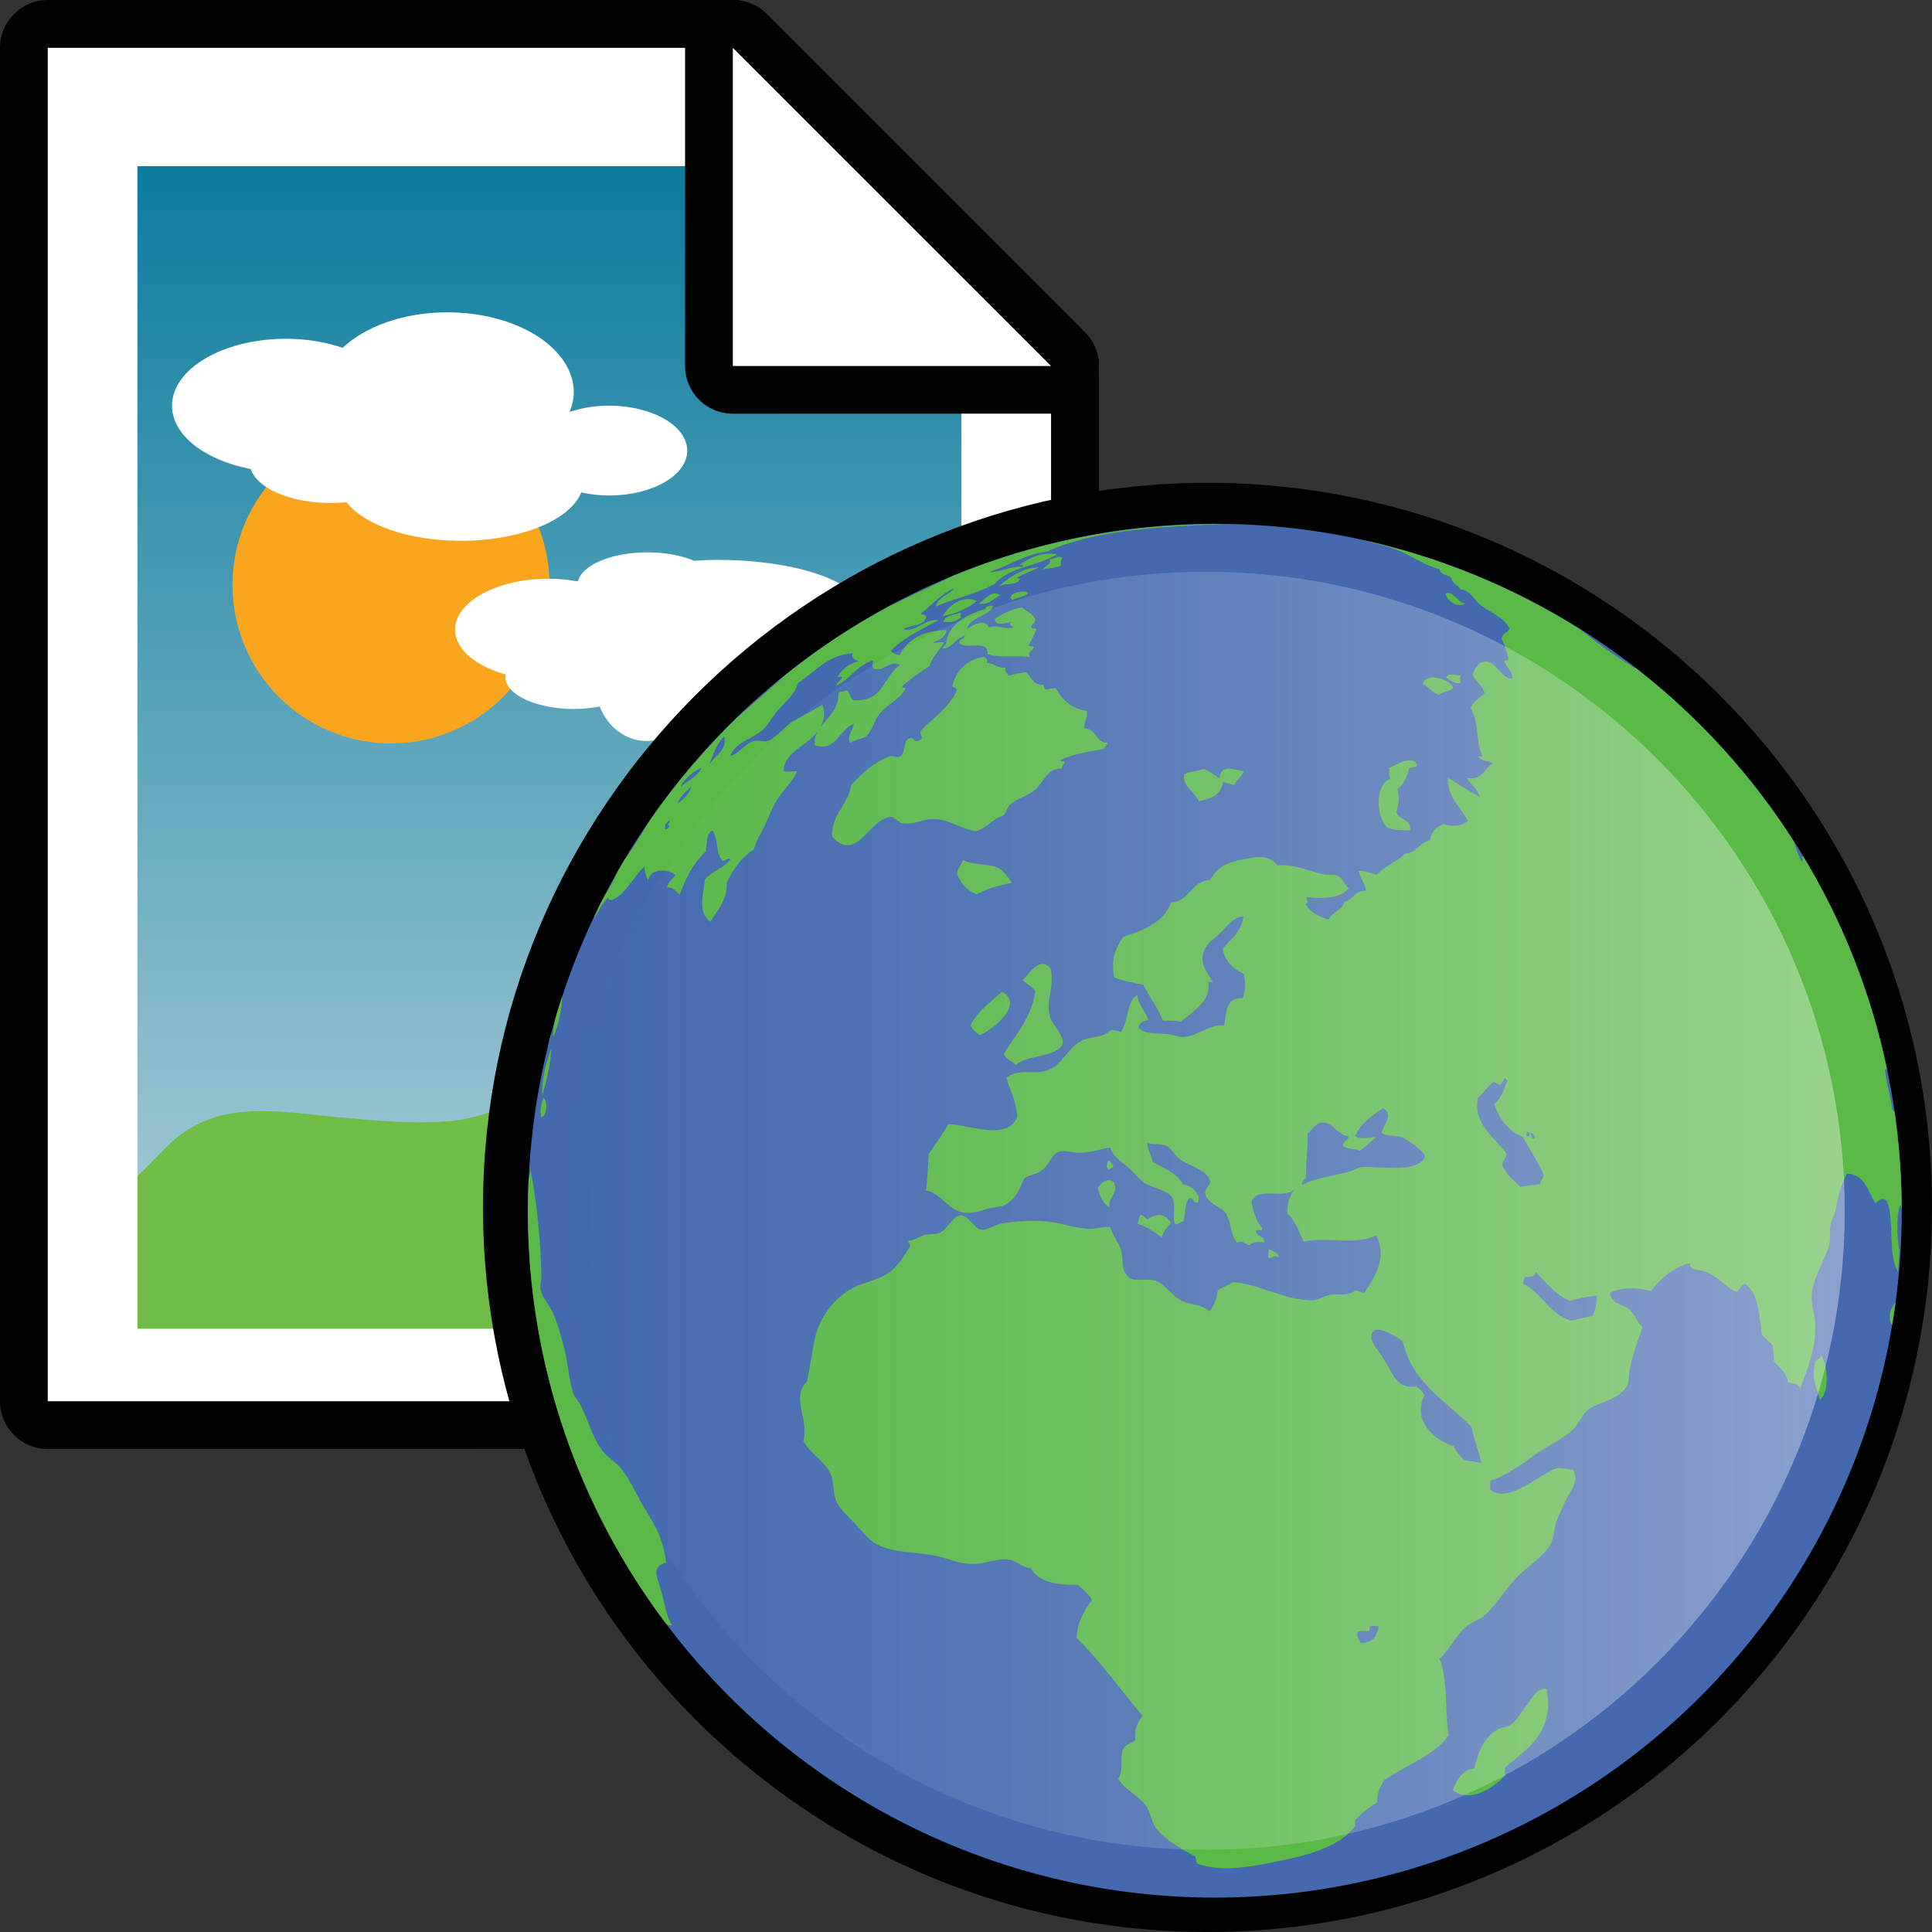 <?xml version="1.0" encoding="utf-8"?>
<!-- Generator: Adobe Illustrator 15.0.0, SVG Export Plug-In . SVG Version: 6.00 Build 0)  -->
<!DOCTYPE svg PUBLIC "-//W3C//DTD SVG 1.1//EN" "http://www.w3.org/Graphics/SVG/1.1/DTD/svg11.dtd">
<svg version="1.1" id="Layer_1" xmlns="http://www.w3.org/2000/svg" xmlns:xlink="http://www.w3.org/1999/xlink" x="0px" y="0px"
	 width="32px" height="32px" viewBox="0 0 32 32" enable-background="new 0 0 32 32" xml:space="preserve">
<rect x="0" y="0" width="32" height="32" fill="#333333" stroke="none"/>
<g>
	<path id="path2924_1_" fill="#020202" d="M0.791,24C0.354,24,0,23.648,0,23.209V0.792C0.001,0.354,0.354,0,0.791,0h11.347
		c0.212,0,0.414,0.082,0.561,0.232l5.269,5.27C18.115,5.65,18.2,5.851,18.2,6.062v17.146c0,0.442-0.354,0.791-0.791,0.791L0.791,24
		L0.791,24z"/>
	<polygon id="polygon2926_1_" fill="#FFFFFF" points="12.138,0.792 0.791,0.792 0.791,23.209 17.409,23.209 17.409,6.062 	"/>
	<polygon id="polygon2928_1_" fill="#FFFFFF" points="15.924,5.786 15.924,22.007 2.276,22.007 2.276,2.752 12.892,2.752 14.34,4.4 
			"/>
	
		<linearGradient id="polygon11_1_" gradientUnits="userSpaceOnUse" x1="290.861" y1="-1205.742" x2="290.861" y2="-1186.521" gradientTransform="matrix(1 0 0 -1 -281.761 -1183.83)">
		<stop  offset="0" style="stop-color:#B0D0DA"/>
		<stop  offset="1" style="stop-color:#0C7C9E"/>
	</linearGradient>
	<polygon id="polygon11" fill="url(#polygon11_1_)" points="12.578,2.752 2.276,2.752 2.276,22.007 15.924,22.007 15.924,6.099 	"/>
	<path id="path13" fill="#6FBD46" d="M15.924,22.007v-3.682c-1.031-0.003-2.003-0.394-2.958-0.693
		c-0.993-0.313-2.194-0.26-3.188,0.058c-0.799,0.256-1.465,0.808-2.332,0.879c-0.604,0.052-1.234-0.008-1.827-0.063
		C5,18.448,4.182,18.311,3.577,18.501c-0.662,0.208-0.826,0.544-1.299,0.974v2.532H15.924z"/>
	<circle id="circle15" fill="#F9A61E" cx="6.476" cy="9.688" r="2.625"/>
	<path id="path17" fill="#FFFFFF" d="M10.086,6.719c-0.238,0-0.458,0.039-0.652,0.104c0.041-0.104,0.07-0.21,0.07-0.322
		c0-0.733-0.938-1.328-2.093-1.328c-0.725,0-1.36,0.233-1.736,0.588c-0.277-0.094-0.593-0.15-0.935-0.15
		c-1.044,0-1.891,0.497-1.891,1.109c0,0.491,0.549,0.902,1.303,1.049C4.26,8.088,4.809,8.331,5.476,8.331
		c0.089,0,0.177-0.004,0.262-0.013c0.29,0.372,1.024,0.639,1.896,0.639c0.992,0,1.815-0.346,1.993-0.801
		c0.146,0.032,0.298,0.051,0.461,0.051c0.716,0,1.295-0.333,1.295-0.743C11.382,7.053,10.803,6.719,10.086,6.719z"/>
	<path id="path19" fill="#FFFFFF" d="M14.271,10.128c0-0.004,0.004-0.007,0.004-0.011c0-0.466-1.067-0.843-2.383-0.843
		c-0.136,0-0.268,0.006-0.396,0.014c-0.205-0.086-0.475-0.14-0.771-0.14c-0.6,0-1.085,0.211-1.154,0.482
		c-0.149-0.026-0.31-0.045-0.477-0.045c-0.859,0-1.557,0.378-1.557,0.845c0,0.324,0.344,0.603,0.84,0.743
		c-0.001,0.014-0.007,0.025-0.007,0.038c0,0.293,0.51,0.532,1.14,0.532c0.15,0,0.294-0.016,0.424-0.041
		c0.126,0.335,0.428,0.571,0.779,0.571c0.242,0,0.457-0.116,0.61-0.296c0.268,0.086,0.594,0.139,0.949,0.139
		c0.759,0,1.39-0.23,1.567-0.541c0.089,0.016,0.177,0.025,0.271,0.025c0.617,0,1.117-0.333,1.117-0.743
		C15.229,10.485,14.813,10.18,14.271,10.128z"/>
	<path id="path2930_1_" fill="#020202" d="M12.138,6.852c-0.438,0-0.791-0.354-0.791-0.791V0.792c0-0.32,0.193-0.609,0.487-0.731
		C11.934,0.02,12.036,0,12.138,0c0.207,0,0.411,0.08,0.561,0.232l5.269,5.27c0.228,0.228,0.296,0.565,0.175,0.861
		c-0.123,0.297-0.414,0.488-0.73,0.488L12.138,6.852L12.138,6.852z"/>
	<polygon id="polygon2932_1_" fill="#FFFFFF" points="12.138,6.062 17.409,6.062 12.138,0.792 	"/>
</g>
<g>
	<path id="path9215_2_" fill="#020202" d="M20,7.997c-6.618,0-12,5.381-12,12C8,26.613,13.381,32,20,32s12-5.387,12-12.006
		S26.619,7.997,20,7.997z"/>
	<circle id="circle4677_2_" fill="#4469AF" cx="20.122" cy="20.053" r="11.377"/>
	<path id="path4979_2_" fill="#5BB947" d="M25.255,28.287c-0.075,0.096-0.146,0.225-0.239,0.283
		c-0.063,0.041-0.146,0.039-0.211,0.076c-0.242,0.141-0.32,0.383-0.388,0.643c-0.209,0.031-0.28,0.197-0.358,0.359
		c0.295,0.229,0.688-0.043,0.868-0.24v-0.133c0.364-0.303,0.827-0.582,0.688-1.305C25.439,27.961,25.374,28.136,25.255,28.287
		L25.255,28.287z M31.326,21.934c0.006,0,0.011,0,0.017,0c0.019-0.119,0.038-0.236,0.052-0.354
		C31.316,21.643,31.271,21.814,31.326,21.934z M9.313,16.5c-0.039,0.118-0.077,0.236-0.111,0.357
		c-0.026,0.105-0.045,0.213-0.038,0.316C9.245,16.993,9.307,16.714,9.313,16.5z M31.477,19.957c0.012,0.02,0.017,0.043,0.021,0.068
		c-0.002-0.549-0.043-1.088-0.119-1.615c-0.016-0.012-0.029-0.021-0.037-0.037c-0.029-0.225-0.093-0.414-0.121-0.645
		c0.008-0.019,0.02-0.021,0.033-0.023c-0.264-1.26-0.736-2.446-1.383-3.515c-0.005,0-0.008-0.004-0.012-0.004
		c-0.035,0.013,0.024,0.059-0.016,0.089c-0.052-0.105-0.098-0.214-0.13-0.335c-0.694-1.089-1.571-2.052-2.586-2.848
		c-0.335-0.197-0.655-0.425-0.963-0.675l-0.004-0.001c-1.097-0.689-2.317-1.195-3.621-1.479c0.255,0.069,0.543,0.131,0.724,0.224
		c0.205,0.106,0.366,0.206,0.58,0.269c0.018,0.093,0.129,0.091,0.193,0.135c0.014,0.104,0.113,0.118,0.148,0.194
		c0.168,0.018,0.219,0.158,0.313,0.24c0.17,0.148,0.409,0.21,0.508,0.418c-0.04,0.059-0.12,0.077-0.135,0.165
		c0.056,0.094,0.083,0.219,0.119,0.329c-0.013,0.021-0.035,0.033-0.074,0.03c0.028,0.116,0.134,0.155,0.135,0.299
		c-0.172,0.012-0.274-0.278-0.432-0.285c-0.106-0.004-0.192,0.093-0.226,0.225c0.051,0.115,0.162,0.165,0.195,0.299
		c-0.076,0.084-0.189,0.132-0.227,0.254c0.14,0.219,0.076,0.549,0.193,0.792c-0.021,0.003-0.055-0.005-0.06,0.016
		c0.076,0.091,0.181,0.048,0.237,0.105c-0.153,0.069-0.16,0.287-0.434,0.239c0.055,0.11,0.203,0.206,0.209,0.314
		c-0.181-0.098-0.347-0.211-0.521-0.314c-0.016,0.323,0.216,0.479,0.33,0.718c-0.117,0.079-0.25,0.1-0.405,0.044
		c-0.116,0.047-0.202,0.125-0.222,0.27c-0.178,0.039-0.219,0.211-0.42,0.224c-0.129,0.141-0.334,0.204-0.463,0.345
		c-0.093-0.018-0.227-0.074-0.3-0.06c0.026,0.131,0.118,0.216,0.118,0.33c-0.189-0.012-0.204,0.154-0.357,0.179
		c-0.029,0.155-0.209,0.161-0.256,0.298c-0.16-0.056-0.318-0.118-0.387-0.269c0.1-0.006-0.018-0.069,0.029-0.104
		c0.264,0.039,0.578,0.009,0.688-0.149c-0.074-0.05-0.09-0.173-0.193-0.21c-0.057-0.025-0.15-0.001-0.219-0.017
		c-0.244-0.055-0.511-0.18-0.765-0.15c-0.179-0.203-0.362-0.139-0.627-0.088c-0.28,0.053-0.396,0.165-0.493,0.329
		c-0.318,0.018-0.326,0.35-0.645,0.373c-0.125,0.329-0.446,0.46-0.793,0.569c-0.123,0.187-0.211,0.361-0.148,0.672
		c0.143,0.058,0.311,0.09,0.479,0.12c0.106,0.203,0.235,0.38,0.33,0.597c0.106-0.001,0.213-0.001,0.297,0.016
		c0.188-0.167,0.509-0.342,0.449-0.657h0.075c-0.077-0.148-0.196-0.264-0.163-0.448c0.029-0.179,0.188-0.263,0.313-0.389
		c0.118-0.122,0.196-0.23,0.358-0.253c-0.033,0.262-0.207,0.383-0.345,0.538c0.045,0.215,0.179,0.338,0.356,0.419
		c0.025,0.129,0.021,0.308-0.027,0.404c-0.277-0.025-0.266,0.233-0.299,0.448c-0.235-0.03-0.446,0.179-0.674,0.192
		c-0.077,0.007-0.156-0.032-0.24-0.044c-0.166-0.023-0.43,0.01-0.51-0.119c0.021-0.074,0.09-0.102,0.164-0.119
		c-0.045-0.152-0.164-0.233-0.18-0.417c-0.186,0.108-0.147,0.439-0.27,0.613c-0.055-0.012-0.102-0.029-0.164-0.031
		c-0.157,0.144-0.318,0.094-0.493,0.181c-0.242,0.118-0.333,0.46-0.646,0.509c-0.205,0.032-0.422-0.044-0.598,0.104
		c0.063,0.215,0.166,0.383,0.182,0.646c-0.168,0.396-0.753,0.142-1.138,0.118c-0.106,0.168-0.214,0.337-0.33,0.494
		c-0.012,0.238-0.019,0.392-0.045,0.611c0.224,0.022,0.363,0.313,0.6,0.359c0.166,0.033,0.315-0.029,0.418-0.061
		c0.093-0.026,0.22-0.026,0.283-0.061c0.188-0.088,0.256-0.285,0.33-0.445c0.099-0.065,0.19-0.052,0.299-0.137
		c0.105-0.082,0.158-0.266,0.271-0.301c0.104-0.032,0.224,0.018,0.33,0.017c0.188-0.001,0.34-0.054,0.522-0.087
		c0.041,0.157,0.183,0.229,0.313,0.344c0.104,0.094,0.187,0.207,0.271,0.254c0.146,0.084,0.34,0.094,0.447,0.238
		c0.063,0.19-0.017,0.305,0.045,0.436c0.063,0.003,0.073-0.047,0.135-0.045c0.039-0.125,0.014-0.316,0.104-0.391
		c0.074-0.003,0.045,0.096,0.136,0.076c0.053-0.132-0.086-0.281-0.24-0.299c-0.108-0.186-0.322-0.268-0.508-0.374
		c-0.025-0.111-0.082-0.187-0.09-0.313c0.1,0.035,0.215,0.002,0.313,0.047c0.09,0.035,0.141,0.166,0.225,0.223
		c0.173,0.117,0.448,0.168,0.509,0.375c-0.022,0.064-0.08,0.099-0.089,0.18c0.024,0.182,0.269,0.223,0.345,0.344
		c0.09,0.145,0.063,0.336,0.182,0.479c0.115-0.037,0.121,0.022,0.209,0.047c0.063-0.069,0.14-0.062,0.24-0.047
		c0.014-0.122-0.129-0.088-0.135-0.194c0.03-0.046,0.103,0.037,0.104-0.045c-0.104-0.104-0.14-0.271-0.181-0.434
		c0.104-0.271,0.56-0.022,0.732-0.225c-0.085,0.096-0.141,0.229-0.135,0.418c0.133,0.111,0.189,0.299,0.27,0.465
		c0.405-0.084,0.895,0.065,1.197-0.105c0.21,0.374-0.044,0.723-0.193,0.957c-0.049-0.016-0.095-0.034-0.149-0.045
		c-0.106,0.102-0.271,0.053-0.419,0.074c-0.096,0.017-0.178,0.085-0.27,0.09c-0.451,0.02-0.891-0.271-1.33-0.299
		c-0.082,0.051-0.183,0.078-0.256,0.135c-0.027,0.136-0.055,0.273-0.148,0.345c-0.121-0.118-0.252-0.087-0.434-0.165
		c-0.18-0.076-0.313-0.312-0.466-0.343c-0.224-0.05-0.38,0.067-0.491-0.135c-0.062-0.109-0.025-0.236-0.062-0.36
		c-0.038-0.138-0.136-0.23-0.181-0.389c-0.121-0.014-0.226,0.031-0.342,0.029c-0.221-0.006-0.438-0.09-0.676-0.119
		c-0.238-0.031-0.576-0.006-0.777,0.029c-0.125,0.022-0.243,0.119-0.341,0.104c-0.116-0.017-0.216-0.245-0.347-0.238
		c-0.112,0.004-0.221,0.229-0.329,0.283c-0.085,0.042-0.187,0.021-0.27,0.043c-0.097,0.028-0.157,0.089-0.254,0.092
		c-0.035,0.034,0.036,0.038,0.017,0.104c-0.103,0.149-0.198,0.328-0.36,0.434c-0.196,0.13-0.438,0.159-0.627,0.27
		c-0.275,0.158-0.501,0.457-0.583,0.795c-0.053,0.219-0.075,0.468-0.135,0.73c-0.276,0.273,0.042,0.611-0.061,0.987
		c0.143,0.239,0.345,0.321,0.449,0.54c0.061,0.124,0.034,0.271,0.088,0.434c0.047,0.131,0.214,0.284,0.315,0.389
		c0.117,0.119,0.225,0.272,0.358,0.345c0.282,0.149,0.646,0.124,0.986,0.194c0.227,0.045,0.394,0.147,0.658,0.133
		c0.163-0.01,0.366-0.09,0.538-0.074c0.132,0.012,0.225,0.13,0.375,0.15c0.13,0.217,0.415,0.28,0.775,0.269
		c0.09,0.075,0.18,0.149,0.24,0.254c-0.125,0.163-0.253,0.388-0.255,0.629c0.404,0.388,0.724,0.861,1.093,1.285
		c-0.074,0.101-0.139,0.211-0.119,0.401c-0.068,0.065-0.174,0.074-0.209,0.164c-0.053,0.135,0.014,0.347-0.074,0.479
		c0.107,0.202,0.39,0.296,0.492,0.51c0.061,0.124,0.067,0.228,0.135,0.314c0.146,0.19,0.426,0.347,0.644,0.465
		c0.021,0.028,0.015,0.083,0.029,0.117c0.464,0.17,1.041,0.022,1.451-0.06c0.474-0.098,0.942-0.252,1.165-0.553
		c0.021-0.025-0.012-0.078,0.018-0.119c0.102-0.111,0.225-0.203,0.357-0.283c-0.016-0.172,0.058-0.25,0.104-0.36
		c0.354-0.252,0.822-0.396,1.076-0.746c-0.067-0.457-0.015-0.938-0.149-1.271c0.168-0.148,0.258-0.377,0.448-0.539
		c0.087-0.072,0.214-0.103,0.3-0.182c0.194-0.171,0.393-0.527,0.657-0.746c0.15-0.123,0.354-0.281,0.435-0.434
		c0.052-0.102,0.051-0.245,0.09-0.359c0.033-0.098,0.098-0.229,0.15-0.346c0.084-0.193,0.24-0.314,0.133-0.523
		c-0.086-0.015-0.176-0.023-0.269-0.029c-0.28,0.093-0.81,0.604-1.106,0.358v-0.149c0.269-0.082,0.541-0.285,0.748-0.435
		c0.215-0.147,0.461-0.262,0.612-0.403c0.122-0.114,0.171-0.297,0.314-0.373c0.229-0.125,0.487-0.138,0.61-0.402
		c0.022-0.367,0.139-0.641,0.238-0.93c-0.099-0.086-0.119-0.209-0.223-0.297c-0.098-0.086-0.309-0.088-0.314-0.271
		c0.201-0.099,0.436-0.097,0.674-0.029c0.164-0.206,0.354-0.386,0.646-0.465c-0.007,0.062,0.037,0.073,0.06,0.104
		c0.344,0.016,0.465,0.252,0.702,0.373c0.074-0.019,0.079-0.111,0.149-0.135c0.227,0.149,0.238,0.512,0.283,0.84
		c0.05,0.076,0.131,0.117,0.182,0.192c0,0.09,0.023,0.153,0.016,0.254c0.094,0.101,0.207,0.183,0.238,0.347
		c0.081,0.022,0.191,0.017,0.193,0.119c0.13-0.348,0.27-0.681,0.256-1.093c-0.006-0.141-0.063-0.286-0.061-0.434
		c0.004-0.275,0.174-0.523,0.284-0.839c0.037-0.105,0.007-0.25,0.027-0.357c0.021-0.098,0.077-0.178,0.092-0.271
		c0.04-0.265,0.097-0.391,0.179-0.582c0.313,0.013,0.346,0.303,0.479,0.492c0.285-0.293,0.244,0.377,0.27,0.748
		c0.014,0.166,0.047,0.295,0.096,0.387c0.013-0.118,0.02-0.237,0.025-0.354c0,0-0.002,0-0.002-0.002
		C31.427,20.501,31.398,20.157,31.477,19.957L31.477,19.957z M25.419,18.865c-0.056-0.004-0.058-0.063-0.073-0.105
		C25.395,18.771,25.426,18.8,25.419,18.865z M25.3,18.746c0.029-0.008,0.05,0.07,0.017,0.074
		C25.262,18.835,25.288,18.757,25.3,18.746z M22.578,19.328c-0.084,0.007-0.152,0.055-0.223,0.076
		c-0.297,0.078-0.604,0.113-0.779,0.225c-0.042-0.05,0.047-0.095,0.059-0.135c-0.016-0.249,0.039-0.512,0.018-0.719
		c0.08-0.058,0.137-0.164,0.225-0.18c0.184-0.031,0.277,0.205,0.448,0.225c0.038,0.064-0.101,0.064-0.075,0.166
		c0.064,0.05,0.191,0.037,0.271,0.072c0.102-0.062,0.178-0.148,0.268-0.222c-0.061-0.011-0.266,0.052-0.344-0.019
		c0.091-0.215,0.277-0.338,0.465-0.463c0.173,0.102,0.011,0.27-0.031,0.404c0.072,0.077,0.219,0.035,0.33,0.076
		c0.107,0.038,0.385,0.247,0.389,0.313c0.006,0.095-0.16,0.16-0.27,0.181C23.1,19.365,22.742,19.32,22.578,19.328z M22.533,27.21
		c-0.023-0.071-0.073-0.087-0.045-0.179c0.035-0.029,0.119-0.012,0.18-0.016c0.032,0.002,0.008-0.053,0.018-0.078
		c0.07-0.011,0.078-0.011,0.147,0C22.809,27.107,22.73,27.219,22.533,27.21z M24.253,24.189c-0.063-0.075-0.135-0.146-0.18-0.239
		c-0.328-0.099-0.69-0.437-0.479-0.839c-0.025-0.071-0.085-0.105-0.136-0.148c-0.297,0.051-0.386-0.184-0.493-0.377
		c-0.095-0.169-0.262-0.348-0.254-0.447c0.02-0.26,0.391-0.011,0.523,0.076c0.154,0.695,0.718,0.986,1.139,1.42
		c0.042,0.213,0.117,0.393,0.164,0.598C24.445,24.217,24.355,24.195,24.253,24.189L24.253,24.189z M24.882,19.285
		c0.015-0.065,0.052-0.108,0.075-0.164c-0.193-0.289-0.561-0.492-0.479-0.93c0.084-0.086,0.16-0.188,0.256-0.269
		c0.053,0.001,0.065,0.044,0.119,0.046c0.023-0.031,0.053-0.055,0.061-0.105c0.04-0.012,0.029,0.029,0.057,0.029
		c-0.066,0.139-0.097,0.312-0.223,0.389c0.085,0.259,0.236,0.449,0.479,0.554c0.114,0.21,0.244,0.407,0.344,0.628
		c-0.008,0.063-0.057,0.083-0.059,0.148c-0.099,0.025-0.229,0.019-0.328,0.047C25.07,19.544,24.934,19.458,24.882,19.285
		L24.882,19.285z M26.376,21.798c-0.125,0.019-0.233,0.054-0.358,0.076c-0.357-0.11-0.482-0.455-0.791-0.615
		c-0.002-0.046,0.018-0.069,0.028-0.104c0.084-0.017,0.164,0.017,0.179-0.087c0.176,0.177,0.323,0.375,0.57,0.479
		c0.135-0.047,0.29-0.07,0.446-0.089C26.441,21.592,26.436,21.686,26.376,21.798z M11.032,25.88
		c-0.044-0.407-0.195-0.631-0.374-0.928c-0.12-0.2-0.221-0.437-0.347-0.599c-0.101-0.137-0.28-0.229-0.371-0.375
		c-0.138-0.217-0.205-0.457-0.314-0.688c-0.04-0.083-0.111-0.15-0.135-0.225c-0.069-0.215-0.079-0.461-0.135-0.688
		c-0.051-0.207-0.114-0.435-0.195-0.627c-0.046-0.108-0.193-0.272-0.21-0.403c-0.007-0.066,0.017-0.146,0.017-0.209
		c-0.013-0.603-0.085-1.281-0.18-1.752c-0.014,0.057-0.023,0.113-0.034,0.17c-0.006,0.164-0.012,0.328-0.012,0.494
		c0,2.57,0.854,4.939,2.293,6.848c0.032,0.015,0.063,0.022,0.102,0.025c-0.104-0.136-0.131-0.392-0.194-0.601
		C10.872,26.09,10.793,25.954,11.032,25.88z M9.134,17.355c-0.078,0.227-0.172,0.517-0.15,0.793
		C9.05,17.908,9.123,17.6,9.134,17.355z M9.129,17.119c-0.019,0.072-0.039,0.145-0.056,0.217c0,0.002,0,0.004,0.001,0.004
		C9.089,17.277,9.126,17.193,9.129,17.119L9.129,17.119z M8.999,18.178c-0.025,0.084-0.071,0.229-0.029,0.328
		C9.061,18.479,9.076,18.236,8.999,18.178z M16.507,14.364c-0.164-0.063-0.395-0.033-0.555-0.119
		c-0.03,0.078-0.086,0.133-0.102,0.223c0.058,0.165,0.167,0.281,0.328,0.346c0.161-0.098,0.371-0.148,0.583-0.194
		C16.691,14.533,16.628,14.411,16.507,14.364z M22.982,13.707c0.092,0.046,0.23,0.047,0.373,0.044
		c0.02-0.194-0.187-0.163-0.225-0.299c0.03-0.116,0.064-0.252,0.016-0.373c0.096-0.089,0.164-0.205,0.194-0.359
		c0.052-0.001,0.087-0.022,0.134-0.029c-0.043-0.213-0.359-0.021-0.463,0.029c0,0.065-0.007,0.136,0.016,0.18
		C22.766,12.993,22.792,13.548,22.982,13.707z M21.172,20.826c0.026-0.067-0.093-0.104-0.148-0.135
		c-0.025,0.026-0.01,0.099-0.016,0.147C21.104,20.84,21.09,20.771,21.172,20.826z M19.393,20.258
		c-0.078-0.158-0.246-0.169-0.389-0.061c-0.045-0.021-0.056-0.073-0.119-0.076c-0.019,0.05-0.025,0.104-0.045,0.15
		c0.164,0.045,0.28,0.14,0.403,0.225C19.268,20.393,19.331,20.324,19.393,20.258z M18.182,19.674
		c0.033,0.141,0.092,0.258,0.194,0.328c-0.021-0.204,0.161-0.225,0.072-0.42C18.346,19.496,18.241,19.591,18.182,19.674z
		 M18.438,19.299c-0.033-0.023-0.03-0.08-0.092-0.074c-0.003,0.064-0.037,0.131,0.028,0.148
		C18.393,19.344,18.441,19.352,18.438,19.299L18.438,19.299z M24.208,11.178c-0.101,0.033-0.202-0.059-0.255,0.046
		c0.068,0.04,0.154,0.115,0.24,0.089C24.199,11.243,24.162,11.215,24.208,11.178L24.208,11.178z M30.07,22.544
		c-0.084,0.282,0.027,0.444,0.074,0.646c0.16-0.127,0.131-0.596,0.016-0.748C30.154,22.501,30.104,22.514,30.07,22.544z
		 M17.391,9.265c0.008,0.104-0.084,0.105-0.119,0.164c0.102-0.017,0.215-0.023,0.299-0.06c-0.01-0.063,0.008-0.103,0.029-0.135
		C17.512,9.199,17.473,9.257,17.391,9.265z M23.564,11.329c0.107,0.043,0.15,0.147,0.27,0.179c0.057-0.061,0.188-0.05,0.238-0.119
		C24.007,11.246,23.626,11.126,23.564,11.329z M23.939,9.833c0.031,0.12,0.197,0.243,0.328,0.165
		C24.133,9.979,24.066,9.765,23.939,9.833z M15.609,10.207c0.227-0.047,0.421-0.126,0.569-0.253
		C15.934,9.842,15.711,10.041,15.609,10.207z M16.207,9.999c0.189,0.024,0.241-0.089,0.357-0.135
		C16.43,9.747,16.314,9.945,16.207,9.999z M16.222,17.146c0.228-0.088,0.75-0.518,0.374-0.719c-0.188,0.17-0.401,0.316-0.522,0.555
		C16.103,17.057,16.168,17.095,16.222,17.146z M15.923,10.222c-0.046-0.018,0.021-0.057-0.016-0.075
		c-0.103,0.042-0.249,0.04-0.284,0.149C15.767,10.323,15.838,10.284,15.923,10.222z M20.201,12.897
		c-0.082-0.058-0.161-0.117-0.254-0.163c-0.107,0.033-0.237,0.043-0.33,0.09c-0.049,0.184,0.171,0.288,0.24,0.448
		c0.203-0.043,0.379-0.109,0.401-0.329c0.054,0.027,0.118,0.041,0.181,0.06c0.051-0.081,0.117-0.144,0.166-0.225
		C20.426,12.737,20.201,12.661,20.201,12.897z M18.331,12.3c-0.161,0.017-0.181-0.239-0.376-0.239
		c0.002-0.11,0.063-0.159,0.046-0.284c-0.248-0.045-0.41-0.177-0.508-0.374c-0.077-0.013-0.108,0.021-0.181,0.015
		c-0.039-0.031,0.004-0.075-0.045-0.075c-0.172,0.005-0.179-0.152-0.283-0.21c-0.098,0.018-0.195,0.032-0.284,0.06
		c-0.005-0.055-0.065-0.054-0.046-0.135c-0.146,0.016-0.182-0.077-0.313-0.076c0.03-0.052-0.004-0.082-0.045-0.104
		c-0.285,0.05-0.452,0.215-0.523,0.479c0.004,0.048,0.081,0.019,0.076,0.075c-0.13,0.295-0.394,0.455-0.599,0.673
		c-0.013,0.062,0.022,0.077,0.015,0.135c-0.022,0.008-0.038,0.022-0.06,0.03c-0.082,0.025-0.052-0.066-0.135-0.045
		c-0.137,0.038-0.045,0.303-0.209,0.315c-0.036-0.009-0.068-0.021-0.119-0.016c-0.274,0.102-0.464,0.286-0.645,0.479
		c-0.048,0.343-0.322,0.457-0.314,0.853c0.41,0.458,0.61-0.312,0.989-0.329c0.048,0.036,0.104,0.064,0.148,0.104
		c0.18,0.042,0.313-0.041,0.448-0.058c0.314-0.043,0.498,0.145,0.792,0.194c0.134-0.031,0.232-0.138,0.346-0.211
		c0.039-0.024,0.085-0.028,0.118-0.059c0.041-0.038,0.051-0.105,0.089-0.149c0.116-0.128,0.311-0.158,0.436-0.27
		c0.136-0.121,0.203-0.368,0.435-0.345c0.006-0.038,0.019-0.069,0.044-0.089c0.016-0.054-0.066-0.014-0.061-0.06
		c0.207-0.093,0.466-0.135,0.719-0.18C18.283,12.362,18.371,12.333,18.331,12.3L18.331,12.3z M16.82,17.641
		c0.199-0.174,0.625-0.115,0.775-0.33c0.041-0.192-0.173-0.321-0.207-0.479c-0.066-0.266,0.082-0.505,0.014-0.792
		c-0.174-0.208-0.348,0.076-0.463,0.194c0.065,0.064,0.151,0.107,0.209,0.18c-0.064,0.458-0.33,0.714-0.521,1.045
		C16.662,17.549,16.764,17.57,16.82,17.641L16.82,17.641z M16.536,9.714c0.147-0.077,0.272,0.003,0.356-0.119
		c0-0.024-0.039-0.009-0.043-0.03C16.96,9.5,17.091,9.459,17.207,9.4C16.936,9.396,16.713,9.571,16.536,9.714z M16.762,9.938
		c0.081-0.039,0.248-0.065,0.27-0.119C17.01,9.771,16.648,9.812,16.762,9.938z M12.977,12.764c0.015-0.314,0.401-0.415,0.571-0.656
		c0.012-0.018,0.021-0.036,0.034-0.052c0.056-0.099,0.099-0.242,0.038-0.384c-0.149,0.092-0.293,0.164-0.479,0.27
		c-0.116,0.067-0.315,0.299-0.418,0.329c-0.079,0.021-0.158-0.016-0.225,0c-0.164,0.039-0.236,0.202-0.404,0.253
		c0.09-0.239,0.365-0.281,0.539-0.434c0.084-0.074,0.158-0.216,0.254-0.328c0.137-0.156,0.281-0.261,0.33-0.448
		c0.282-0.185,0.505-0.479,0.912-0.493c-0.053,0.075,0.048,0.105,0.088,0.134c-0.16,0.038-0.268,0.129-0.344,0.254
		c0.022,0.009,0.077-0.017,0.076,0.015c-0.033,0.048-0.081,0.081-0.104,0.135c0.238-0.105,0.346-0.342,0.612-0.418
		c0.002,0.074-0.022,0.089,0.015,0.135c0.176,0.056,0.263-0.152,0.434-0.061c-0.271,0.178-0.277,0.619-0.762,0.583
		c-0.068-0.025-0.062-0.127-0.12-0.165c-0.031,0.028-0.108,0.01-0.135,0.045c0.008,0.276-0.19,0.413-0.31,0.578
		c-0.006,0.013-0.012,0.026-0.02,0.036c-0.003,0.005-0.008,0.011-0.013,0.017c-0.039,0.068-0.062,0.145-0.048,0.238
		c0.353,0.111,0.399-0.271,0.645-0.358c-0.025,0.121-0.124,0.228-0.061,0.313c0.072-0.037,0.154-0.063,0.239-0.09
		c0.123-0.089,0.143-0.238,0.225-0.358c0.113-0.171,0.344-0.255,0.446-0.434c0.022-0.057-0.066-0.002-0.044-0.059
		c0.14-0.118,0.291-0.229,0.446-0.329c0.05-0.16,0.164-0.253,0.241-0.388c-0.051-0.022-0.146,0.017-0.181,0
		c0.1-0.046,0.206-0.083,0.225-0.209c-0.391,0.008-0.645,0.15-0.776,0.417c-0.069-0.005-0.116-0.032-0.148-0.074
		c0.215-0.219,0.512-0.355,0.793-0.509c-0.248-0.021-0.389,0.216-0.584,0.15c0.116-0.074,0.339-0.042,0.374-0.194
		c0.007-0.057-0.067-0.032-0.087-0.061c0.184-0.14,0.324-0.322,0.55-0.418c-0.082,0.116-0.265,0.135-0.299,0.299
		c0.313-0.139,0.688-0.211,0.975-0.375c0.229-0.281,0.725-0.292,1.033-0.492c-0.309-0.038-0.461,0.078-0.63,0.179
		c0.027,0.003,0.075-0.016,0.062,0.03c-0.174-0.016-0.377,0.088-0.537,0.089c-0.002,0-0.002,0-0.003,0.002h-0.016
		c0.005,0,0.012-0.002,0.018-0.002c0.009,0,0.015-0.002,0.012-0.014c0.316-0.102,0.555-0.281,0.928-0.328
		c0.777-0.352,1.846-0.416,2.94-0.45c-0.052,0-0.108-0.002-0.163-0.002c-1.532,0-2.997,0.305-4.332,0.854
		c-0.106,0.051-0.212,0.103-0.315,0.151c-0.248,0.116-0.494,0.232-0.737,0.349c-0.616,0.331-1.197,0.717-1.736,1.151
		c-0.088,0.078-0.176,0.157-0.263,0.236c-0.169,0.152-0.352,0.302-0.525,0.458c-0.537,0.52-1.023,1.091-1.45,1.707
		c-0.132,0.222-0.264,0.441-0.412,0.641c-0.045,0.075-0.088,0.147-0.13,0.222c-0.063,0.161-0.158,0.304-0.242,0.448
		c-0.037,0.075-0.074,0.149-0.109,0.225c-0.014,0.032-0.024,0.064-0.032,0.097c0.067-0.132,0.139-0.26,0.239-0.358
		c-0.004,0.039,0.02,0.048,0.06,0.045c0.249-0.116,0.344-0.386,0.538-0.554c0.002,0.092,0.026,0.163,0.061,0.224
		c0.028-0.189,0.314-0.199,0.447-0.088c-0.035,0.078-0.12,0.109-0.135,0.209c0.115-0.004,0.149,0.072,0.211,0.119
		c0.098-0.286,0.234-0.533,0.432-0.717c0.019-0.133,0.004-0.297,0.107-0.345c0.098,0.111,0.056,0.361,0.149,0.479
		c0.027,0.084,0.105-0.058,0.149,0c-0.105,0.146-0.304,0.195-0.42,0.329c-0.03,0.267-0.117,0.564,0.09,0.703
		c0.113-0.187,0.288-0.369,0.27-0.643c0.107-0.226,0.243-0.425,0.449-0.554c0.047-0.171,0.128-0.272,0.193-0.42
		c0.051-0.11,0.096-0.226,0.149-0.328c0.11-0.211,0.289-0.353,0.374-0.539C13.173,12.756,13.026,12.806,12.977,12.764z
		 M11.018,13.736c-0.019-0.09,0.033-0.107,0.061-0.149c0.055,0.016-0.068,0.09,0.016,0.088
		C11.073,13.702,11.063,13.735,11.018,13.736z M11.227,13.302c0.039-0.13,0.149-0.189,0.225-0.284
		C11.438,13.114,11.329,13.247,11.227,13.302z M11.273,13.032c0.04-0.118,0.226-0.269,0.344-0.314
		C11.578,12.842,11.385,12.937,11.273,13.032z M11.752,12.659c0.042-0.133,0.129-0.348,0.24-0.464
		C12.067,12.397,11.835,12.523,11.752,12.659z M15.609,10.745c0.181-0.014,0.207-0.182,0.376-0.209
		c-0.016,0.056-0.104,0.038-0.092,0.119c0.116,0.115,0.477-0.078,0.466,0.181c0.214,0.066,0.458,0.016,0.702,0.046
		c-0.052-0.098,0.047-0.09,0.061-0.165c-0.012-0.029-0.09,0.009-0.077-0.045c0.043-0.083,0.093-0.158,0.12-0.254
		c-0.025-0.014-0.075-0.004-0.089-0.029c0.015-0.055,0.071-0.069,0.073-0.135c-0.047-0.093-0.15-0.127-0.224-0.194
		c-0.181,0.035-0.327,0.103-0.447,0.194c0.015,0.146,0.231,0.029,0.297,0.06c-0.094-0.004-0.017,0.073,0.018,0.075
		c-0.136,0.048-0.275-0.048-0.419,0c-0.067-0.171-0.314,0.001-0.358,0.029c0.063-0.208,0.338-0.201,0.434-0.375
		c-0.053-0.027-0.116-0.007-0.136,0.045c-0.305,0.089-0.61,0.254-0.643,0.568C15.652,10.688,15.62,10.705,15.609,10.745z"/>
	
		<linearGradient id="path11453_1_" gradientUnits="userSpaceOnUse" x1="290.982" y1="-1202.655" x2="312.151" y2="-1202.655" gradientTransform="matrix(1 0 0 -1 -281.597 -1182.601)">
		<stop  offset="0" style="stop-color:#B1D1DA;stop-opacity:0"/>
		<stop  offset="1" style="stop-color:#FFFFFF;stop-opacity:0.38"/>
	</linearGradient>
	<path id="path11453" fill="url(#path11453_1_)" d="M19.971,30.639c-5.838,0-10.584-4.75-10.584-10.586S14.133,9.47,19.971,9.47
		c5.834,0,10.584,4.748,10.584,10.585C30.555,25.891,25.807,30.639,19.971,30.639L19.971,30.639z"/>
</g>
</svg>
